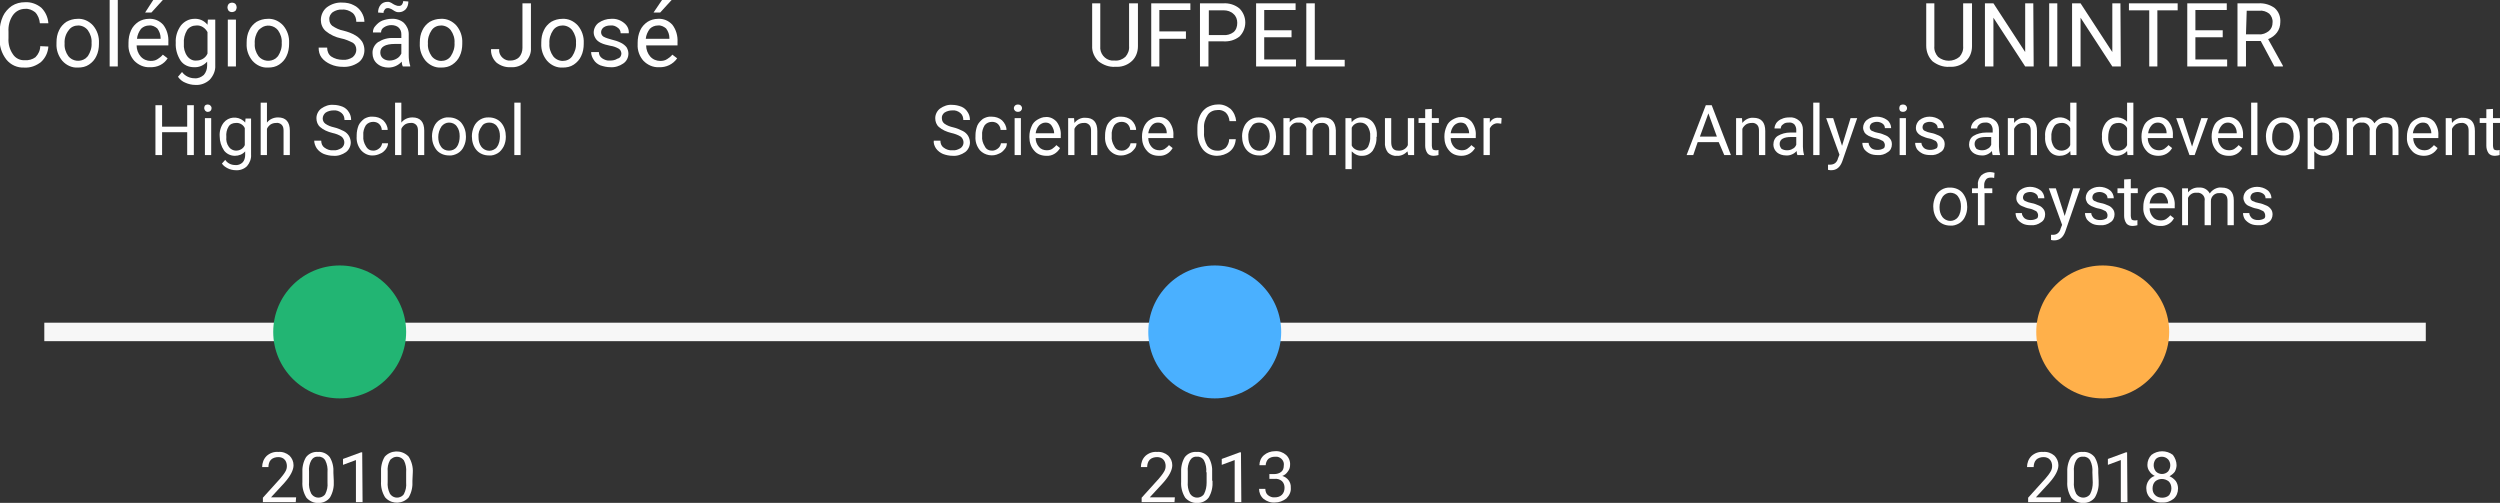 <?xml version="1.0" encoding="utf-8"?>
<!-- Generator: Adobe Illustrator 22.1.0, SVG Export Plug-In . SVG Version: 6.00 Build 0)  -->
<svg version="1.1" id="Layer_1" xmlns="http://www.w3.org/2000/svg" xmlns:xlink="http://www.w3.org/1999/xlink" x="0px" y="0px"
	 viewBox="0 0 677.1 136.2" style="enable-background:new 0 0 677.1 136.2;" xml:space="preserve">
<rect x="0" y="0" width="677.1" height="136.2" fill="#333333" stroke="none"/>
<style type="text/css">
	.st0{fill:#F7F7F7;}
	.st1{fill:#22B573;}
	.st2{fill:#4AB0FF;}
	.st3{fill:#FFB04A;}
	.st4{fill:#FFFFFF;}
	.st5{fill:#FFFDFD;}
</style>
<title>education</title>
<rect x="12" y="87.4" class="st0" width="645" height="5"/>
<circle class="st1" cx="92" cy="89.9" r="16"/>
<path class="st1" d="M92,107.9c-9.9,0-18-8.1-18-18s8.1-18,18-18s18,8.1,18,18l0,0C110,99.8,101.9,107.9,92,107.9z M92,75.9
	c-7.7,0-14,6.3-14,14s6.3,14,14,14c7.7,0,14-6.3,14-14S99.7,75.9,92,75.9z"/>
<circle class="st2" cx="329" cy="89.9" r="16"/>
<path class="st2" d="M329,107.9c-9.9,0-18-8.1-18-18s8.1-18,18-18c9.9,0,18,8.1,18,18l0,0C347,99.8,338.9,107.9,329,107.9z
	 M329,75.9c-7.7,0-14,6.3-14,14s6.3,14,14,14s14-6.3,14-14S336.7,75.9,329,75.9z"/>
<circle class="st3" cx="569.5" cy="89.9" r="16"/>
<path class="st3" d="M569.5,107.9c-9.9,0-18-8.1-18-18s8.1-18,18-18s18,8.1,18,18l0,0C587.5,99.8,579.4,107.9,569.5,107.9z
	 M569.5,75.9c-7.7,0-14,6.3-14,14s6.3,14,14,14s14-6.3,14-14S577.2,75.9,569.5,75.9z"/>
<path class="st4" d="M13.1,12.6c-0.1,1.6-0.8,3.1-2,4.2c-1.3,1-2.8,1.6-4.5,1.5c-1.9,0.1-3.7-0.7-4.9-2.2c-1.3-1.7-1.9-3.7-1.8-5.8
	V8.6c0-1.4,0.3-2.9,0.9-4.2c0.5-1.1,1.4-2.1,2.4-2.8c1.1-0.7,2.3-1,3.6-1c1.6-0.1,3.2,0.5,4.4,1.5c1.1,1.1,1.8,2.6,1.9,4.2h-2.3
	c-0.1-1.1-0.5-2.2-1.3-3c-0.8-0.6-1.7-1-2.7-0.9C5.5,2.4,4.3,3,3.5,4.1C2.6,5.4,2.2,7,2.3,8.6v1.7c-0.1,1.6,0.3,3.1,1.2,4.4
	c0.7,1.1,2,1.7,3.2,1.6c1,0.1,2.1-0.2,2.9-0.8c0.8-0.8,1.3-1.9,1.3-3L13.1,12.6z"/>
<path class="st4" d="M15.3,11.5c0-1.2,0.2-2.3,0.7-3.3c0.4-0.9,1.1-1.7,2-2.3c0.9-0.5,1.9-0.8,3-0.8c1.6-0.1,3.1,0.6,4.2,1.8
	c1.1,1.3,1.7,3,1.6,4.8v0.2c0,1.1-0.2,2.3-0.7,3.3c-0.4,0.9-1.1,1.7-2,2.3c-0.9,0.6-1.9,0.8-3,0.8c-1.6,0.1-3.1-0.6-4.2-1.8
	c-1.1-1.3-1.7-3-1.6-4.7L15.3,11.5z M17.5,11.8c-0.1,1.2,0.3,2.4,1,3.4c1.1,1.4,3.2,1.7,4.7,0.6c0.2-0.2,0.4-0.4,0.6-0.6
	c0.7-1.1,1.1-2.3,1-3.6c0.1-1.2-0.3-2.4-1-3.4c-0.6-0.8-1.6-1.3-2.6-1.3c-1,0-2,0.4-2.6,1.3C17.8,9.2,17.4,10.5,17.5,11.8L17.5,11.8
	z"/>
<path class="st4" d="M31.9,18h-2.2V0h2.2V18z"/>
<path class="st4" d="M40.6,18.2c-1.6,0.1-3.1-0.6-4.2-1.7c-1.1-1.2-1.7-2.9-1.6-4.5v-0.4c0-1.2,0.2-2.3,0.7-3.4
	c0.4-0.9,1.1-1.7,2-2.3c0.8-0.5,1.8-0.8,2.8-0.8c1.5-0.1,2.9,0.5,3.9,1.6c1,1.3,1.5,3,1.4,4.7v0.9H37c0,1.1,0.4,2.2,1.1,3
	c0.7,0.8,1.7,1.2,2.7,1.2c0.7,0,1.3-0.1,1.9-0.5c0.5-0.3,1-0.7,1.4-1.2l1.3,1C44.4,17.4,42.6,18.3,40.6,18.2z M40.4,6.9
	c-0.8,0-1.6,0.3-2.2,0.9c-0.6,0.8-1,1.7-1.1,2.7h6.4v-0.2c0-0.9-0.3-1.8-0.9-2.6C42,7.2,41.2,6.8,40.4,6.9L40.4,6.9z M41.5,0h2.6
	l-3.1,3.4h-1.7L41.5,0z"/>
<path class="st4" d="M47.6,11.6c-0.1-1.7,0.4-3.3,1.4-4.7c0.9-1.1,2.2-1.8,3.6-1.8C54,5,55.3,5.6,56.2,6.7l0.1-1.4h2v12.4
	c0.1,1.4-0.5,2.8-1.5,3.9c-1.1,1-2.5,1.5-3.9,1.4c-0.9,0-1.8-0.2-2.7-0.6c-0.8-0.3-1.5-0.9-2-1.6l1.1-1.3c0.8,1.1,2.1,1.7,3.4,1.7
	c0.9,0.1,1.8-0.3,2.5-0.9c0.6-0.7,0.9-1.6,0.9-2.5v-1.1c-0.9,1-2.2,1.6-3.6,1.5c-1.4,0-2.8-0.6-3.6-1.8C48,15,47.5,13.3,47.6,11.6z
	 M49.8,11.8c-0.1,1.2,0.2,2.4,0.9,3.4c0.6,0.8,1.5,1.3,2.5,1.2c1.3,0,2.5-0.7,3-1.9V8.7c-0.6-1.1-1.7-1.9-3-1.8
	c-1,0-1.9,0.4-2.5,1.2C50,9.3,49.7,10.5,49.8,11.8L49.8,11.8z"/>
<path class="st4" d="M61.6,2c0-0.3,0.1-0.6,0.3-0.9c0.5-0.5,1.4-0.5,1.9,0C64,1.4,64.1,1.7,64.1,2c0,0.3-0.1,0.6-0.3,0.9
	c-0.6,0.5-1.4,0.5-1.9,0C61.7,2.6,61.6,2.3,61.6,2z M63.9,18h-2.2V5.3h2.2V18z"/>
<path class="st4" d="M66.8,11.5c0-1.2,0.2-2.3,0.7-3.3c0.4-0.9,1.1-1.7,2-2.3c0.9-0.5,1.9-0.8,3-0.8c1.6-0.1,3.1,0.6,4.2,1.8
	c1.1,1.3,1.7,3,1.6,4.8v0.2c0,1.1-0.2,2.3-0.7,3.3c-0.4,0.9-1.1,1.7-2,2.3c-0.9,0.6-1.9,0.8-3,0.8c-1.6,0.1-3.1-0.6-4.2-1.8
	c-1.1-1.3-1.7-3-1.6-4.7L66.8,11.5z M69,11.8c-0.1,1.2,0.3,2.4,1,3.4c1.1,1.4,3.2,1.7,4.7,0.6c0.2-0.2,0.4-0.4,0.6-0.6
	c0.7-1.1,1.1-2.3,1-3.6c0.1-1.2-0.3-2.4-1-3.4c-1.1-1.4-3.2-1.7-4.6-0.6C70.4,7.8,70.2,8,70,8.2C69.3,9.2,68.9,10.5,69,11.8z"/>
<path class="st4" d="M92.4,10.4c-1.5-0.3-3-1-4.2-2c-0.9-0.8-1.3-1.9-1.3-3c0-1.3,0.6-2.6,1.6-3.4c1.2-0.9,2.7-1.4,4.2-1.3
	c1.1,0,2.2,0.2,3.1,0.7c0.9,0.4,1.6,1.1,2.1,1.9c0.5,0.8,0.8,1.7,0.8,2.6h-2.2c0-0.9-0.3-1.8-1-2.4c-0.8-0.6-1.8-1-2.8-0.9
	c-0.9-0.1-1.8,0.2-2.6,0.7c-0.6,0.5-1,1.2-0.9,2C89.2,6,89.5,6.6,90,7c0.9,0.6,1.9,1.1,3,1.3c1.2,0.3,2.3,0.7,3.3,1.3
	c0.7,0.4,1.3,1,1.8,1.7c0.4,0.7,0.6,1.5,0.6,2.3c0,1.3-0.6,2.6-1.6,3.3c-1.3,0.9-2.8,1.3-4.3,1.2c-1.1,0-2.2-0.2-3.3-0.7
	c-0.9-0.4-1.8-1-2.4-1.8c-0.6-0.8-0.8-1.7-0.8-2.7h2.3c0,1,0.4,1.9,1.1,2.4c0.9,0.6,2,0.9,3.1,0.9c1,0.1,1.9-0.2,2.7-0.7
	c0.6-0.5,1-1.2,1-2c0-0.8-0.3-1.5-0.9-1.9C94.6,11.1,93.5,10.6,92.4,10.4z"/>
<path class="st4" d="M109.1,18c-0.2-0.4-0.3-0.9-0.3-1.3c-0.9,1-2.2,1.6-3.6,1.6c-1.1,0-2.2-0.3-3.1-1.1c-0.8-0.7-1.2-1.7-1.2-2.7
	c-0.1-1.2,0.5-2.4,1.5-3.1c1.3-0.8,2.7-1.2,4.2-1.1h2.1v-1c0-0.7-0.2-1.3-0.7-1.8c-0.5-0.5-1.3-0.7-2-0.7c-0.7,0-1.4,0.2-2,0.6
	c-0.5,0.3-0.8,0.8-0.8,1.4h-2.2c0-0.7,0.2-1.3,0.7-1.8c0.5-0.6,1.1-1.1,1.8-1.4c0.8-0.3,1.7-0.5,2.5-0.5c1.2-0.1,2.5,0.3,3.4,1.1
	c0.8,0.8,1.3,1.9,1.3,3V15c0,0.9,0.1,1.9,0.4,2.8V18H109.1z M110.6,0.4c0,0.8-0.2,1.5-0.7,2.1c-0.5,0.5-1.1,0.8-1.8,0.8
	c-0.3,0-0.6,0-0.8-0.1c-0.3-0.1-0.6-0.3-0.9-0.5c-0.3-0.2-0.5-0.3-0.8-0.4c-0.2-0.1-0.4-0.1-0.6-0.1c-0.3,0-0.6,0.1-0.8,0.4
	c-0.2,0.3-0.4,0.6-0.3,0.9l-1.5-0.1c0-0.8,0.2-1.5,0.7-2.1c0.4-0.5,1.1-0.8,1.8-0.8c0.3,0,0.5,0,0.7,0.1c0.3,0.1,0.6,0.3,0.9,0.5
	c0.3,0.2,0.6,0.3,0.9,0.4c0.2,0.1,0.4,0.1,0.7,0.1c0.3,0,0.6-0.1,0.8-0.4c0.2-0.3,0.3-0.6,0.3-0.9L110.6,0.4z M105.5,16.4
	c0.7,0,1.4-0.2,1.9-0.5c0.6-0.3,1-0.8,1.3-1.4v-2.6H107c-2.7,0-4,0.8-4,2.3c0,0.6,0.2,1.2,0.7,1.6C104.2,16.2,104.8,16.4,105.5,16.4
	L105.5,16.4z"/>
<path class="st4" d="M113.7,11.5c0-1.2,0.2-2.3,0.7-3.3c0.4-0.9,1.1-1.7,2-2.3c0.9-0.5,1.9-0.8,3-0.8c1.6-0.1,3.1,0.6,4.2,1.8
	c1.1,1.3,1.7,3,1.6,4.8v0.2c0,1.1-0.2,2.3-0.7,3.3c-0.4,0.9-1.1,1.7-2,2.3c-0.9,0.6-1.9,0.8-3,0.8c-1.6,0.1-3.1-0.6-4.2-1.8
	c-1.1-1.3-1.7-3-1.6-4.7L113.7,11.5z M115.9,11.8c-0.1,1.2,0.3,2.4,1,3.4c0.6,0.8,1.6,1.3,2.6,1.3c1,0,2-0.4,2.6-1.3
	c0.7-1.1,1.1-2.3,1-3.6c0.1-1.2-0.3-2.4-1-3.4c-0.6-0.8-1.6-1.3-2.6-1.3c-1,0-2,0.4-2.6,1.3C116.2,9.2,115.8,10.5,115.9,11.8
	L115.9,11.8z"/>
<path class="st4" d="M141.5,0.9h2.3V13c0.1,1.4-0.5,2.8-1.5,3.8c-1.1,1-2.5,1.5-3.9,1.4c-1.5,0.1-2.9-0.4-4-1.3
	c-1-1-1.5-2.3-1.4-3.6h2.2c-0.2,1.5,1,2.9,2.5,3.1c0.2,0,0.4,0,0.6,0c0.8,0,1.7-0.3,2.3-0.9c0.6-0.7,0.9-1.6,0.9-2.5L141.5,0.9z"/>
<path class="st4" d="M146.6,11.5c0-1.2,0.2-2.3,0.7-3.3c0.4-0.9,1.1-1.7,2-2.3c0.9-0.5,1.9-0.8,3-0.8c1.6-0.1,3.1,0.6,4.2,1.8
	c1.1,1.3,1.7,3,1.6,4.8v0.2c0,1.1-0.2,2.3-0.7,3.3c-0.4,0.9-1.1,1.7-2,2.3c-0.9,0.6-1.9,0.8-3,0.8c-1.6,0.1-3.1-0.6-4.2-1.8
	c-1.1-1.3-1.7-3-1.6-4.7L146.6,11.5z M148.8,11.8c-0.1,1.2,0.3,2.4,1,3.4c0.6,0.8,1.6,1.3,2.6,1.3c1,0,2-0.4,2.6-1.3
	c0.7-1.1,1.1-2.3,1-3.6c0.1-1.2-0.3-2.4-1-3.4c-0.6-0.8-1.6-1.3-2.6-1.3c-1,0-2,0.4-2.6,1.3C149.1,9.2,148.7,10.5,148.8,11.8z"/>
<path class="st4" d="M168.3,14.6c0-0.5-0.2-1.1-0.7-1.4c-0.7-0.4-1.5-0.7-2.3-0.8c-0.9-0.2-1.8-0.4-2.6-0.8
	c-0.6-0.3-1.1-0.7-1.4-1.2c-0.3-0.5-0.5-1-0.5-1.6c0-1,0.5-2,1.3-2.6c1-0.7,2.2-1.1,3.4-1.1c1.3-0.1,2.5,0.3,3.5,1.1
	c0.9,0.7,1.4,1.7,1.3,2.8h-2.2c0-0.6-0.3-1.2-0.8-1.5c-0.5-0.4-1.2-0.7-1.9-0.6c-0.7,0-1.3,0.1-1.9,0.5c-0.4,0.3-0.7,0.8-0.7,1.3
	c0,0.5,0.2,0.9,0.6,1.2c0.7,0.4,1.5,0.6,2.2,0.8c0.9,0.2,1.8,0.5,2.6,0.9c0.6,0.3,1.1,0.7,1.5,1.2c0.3,0.5,0.5,1.1,0.5,1.7
	c0,1.1-0.5,2.1-1.4,2.7c-1,0.7-2.3,1.1-3.5,1c-0.9,0-1.8-0.2-2.7-0.5c-0.7-0.3-1.4-0.8-1.8-1.5c-0.4-0.6-0.7-1.3-0.7-2.1h2.1
	c0,0.7,0.3,1.3,0.9,1.7c0.6,0.4,1.4,0.7,2.1,0.6c0.7,0,1.4-0.1,2-0.5C168,15.7,168.2,15.2,168.3,14.6z"/>
<path class="st4" d="M178.5,18.2c-1.6,0.1-3.1-0.6-4.2-1.7c-1.1-1.2-1.7-2.9-1.6-4.5v-0.4c0-1.2,0.2-2.3,0.7-3.4
	c0.4-0.9,1.1-1.7,2-2.3c0.8-0.5,1.8-0.8,2.8-0.8c1.5-0.1,2.9,0.5,3.9,1.6c1,1.3,1.5,3,1.4,4.7v0.9h-8.5c0,1.1,0.4,2.2,1.1,3
	c0.7,0.8,1.7,1.2,2.7,1.2c0.7,0,1.3-0.1,1.9-0.5c0.5-0.3,1-0.7,1.4-1.2l1.3,1C182.3,17.4,180.4,18.3,178.5,18.2z M178.2,6.9
	c-0.8,0-1.6,0.3-2.2,0.9c-0.6,0.8-1,1.7-1.1,2.7h6.4v-0.2c0-0.9-0.3-1.8-0.9-2.6C179.8,7.2,179,6.8,178.2,6.9L178.2,6.9z M179.3,0
	h2.6l-3.1,3.4H177L179.3,0z"/>
<path class="st4" d="M52.5,42h-1.8v-6.2h-6.8V42h-1.8V28.5h1.8v5.8h6.8v-5.8h1.8V42z"/>
<path class="st4" d="M55.3,29.3c0-0.3,0.1-0.5,0.2-0.7c0.4-0.4,1.1-0.4,1.5,0c0.2,0.2,0.3,0.4,0.3,0.7c0,0.6-0.4,1-1,1
	S55.4,29.9,55.3,29.3L55.3,29.3z M57.2,42h-1.7V32h1.7L57.2,42z"/>
<path class="st4" d="M59.5,36.9c-0.1-1.3,0.3-2.7,1.1-3.7c1.3-1.6,3.7-1.8,5.3-0.5c0.2,0.1,0.3,0.3,0.5,0.5l0.1-1.1H68v9.8
	c0.1,1.1-0.4,2.3-1.1,3.1c-0.8,0.8-2,1.2-3.1,1.1c-0.7,0-1.5-0.2-2.1-0.5c-0.6-0.3-1.2-0.7-1.6-1.3l0.9-1c0.6,0.9,1.6,1.4,2.7,1.4
	c0.7,0.1,1.5-0.2,2-0.7c0.5-0.5,0.7-1.3,0.7-2V41c-0.7,0.8-1.7,1.2-2.8,1.2c-1.1,0-2.2-0.5-2.9-1.4C59.9,39.6,59.5,38.3,59.5,36.9z
	 M61.3,37.1C61.2,38,61.4,39,62,39.8c0.4,0.6,1.2,1,1.9,1c1,0,2-0.5,2.4-1.5v-4.6c-0.4-0.9-1.4-1.5-2.4-1.4c-0.8,0-1.6,0.3-2,1
	C61.4,35.1,61.2,36.1,61.3,37.1z"/>
<path class="st4" d="M72.3,33.2c0.7-0.9,1.8-1.4,3-1.4c2.1,0,3.2,1.2,3.2,3.6V42h-1.7v-6.6c0-0.6-0.1-1.2-0.5-1.6
	c-0.4-0.4-1-0.6-1.5-0.5c-0.5,0-1,0.1-1.5,0.4c-0.4,0.3-0.8,0.7-1,1.2V42h-1.7V27.8h1.7L72.3,33.2z"/>
<path class="st4" d="M90,36c-1.2-0.3-2.4-0.8-3.3-1.6c-0.7-0.6-1-1.5-1-2.4c0-1,0.5-2,1.3-2.6c1-0.7,2.1-1.1,3.3-1
	c0.9,0,1.7,0.2,2.5,0.5c0.7,0.3,1.3,0.8,1.7,1.5c0.4,0.6,0.6,1.3,0.6,2.1h-1.8c0-0.7-0.2-1.4-0.8-1.9c-0.6-0.5-1.4-0.8-2.2-0.7
	c-0.7,0-1.5,0.2-2.1,0.6c-0.5,0.4-0.8,1-0.8,1.6c0,0.6,0.3,1.1,0.7,1.4c0.7,0.5,1.5,0.8,2.4,1c0.9,0.2,1.8,0.6,2.6,1
	c0.6,0.3,1.1,0.8,1.4,1.3c0.3,0.5,0.5,1.2,0.5,1.8c0,1-0.5,2-1.3,2.6c-1,0.7-2.2,1.1-3.4,1c-0.9,0-1.8-0.2-2.6-0.5
	c-0.7-0.3-1.4-0.8-1.9-1.5c-0.4-0.6-0.7-1.4-0.7-2.1H87c0,0.8,0.3,1.5,0.9,1.9c0.7,0.5,1.5,0.8,2.4,0.7c0.8,0.1,1.5-0.2,2.2-0.6
	c0.9-0.7,1-1.9,0.3-2.8c-0.1-0.1-0.2-0.2-0.3-0.3C91.8,36.5,90.9,36.2,90,36z"/>
<path class="st4" d="M101.1,40.8c0.6,0,1.1-0.2,1.6-0.6c0.4-0.3,0.7-0.8,0.8-1.4h1.6c0,0.6-0.3,1.2-0.6,1.6c-0.4,0.5-0.9,1-1.5,1.2
	c-0.6,0.3-1.3,0.5-1.9,0.5c-1.2,0.1-2.4-0.4-3.3-1.4c-0.9-1.1-1.3-2.4-1.2-3.8v-0.3c0-0.9,0.2-1.8,0.5-2.6c0.3-0.7,0.9-1.3,1.5-1.8
	c0.7-0.4,1.5-0.7,2.4-0.6c1,0,2,0.3,2.8,1c0.7,0.7,1.2,1.6,1.2,2.6h-1.6c0-0.6-0.3-1.2-0.7-1.6c-0.4-0.4-1-0.6-1.6-0.6
	c-0.8,0-1.5,0.3-2,0.9c-0.5,0.8-0.8,1.8-0.7,2.7v0.3c-0.1,0.9,0.2,1.9,0.7,2.7C99.6,40.5,100.3,40.8,101.1,40.8z"/>
<path class="st4" d="M108.7,33.2c0.7-0.9,1.8-1.4,3-1.4c2.1,0,3.2,1.2,3.2,3.6V42h-1.7v-6.6c0-0.6-0.1-1.2-0.5-1.6
	c-0.4-0.4-1-0.6-1.5-0.5c-0.5,0-1,0.1-1.5,0.4c-0.4,0.3-0.8,0.7-1,1.2V42H107V27.8h1.7L108.7,33.2z"/>
<path class="st4" d="M117,36.9c0-0.9,0.2-1.8,0.6-2.7c0.3-0.7,0.9-1.4,1.6-1.8c0.7-0.4,1.5-0.7,2.4-0.6c1.3,0,2.5,0.5,3.3,1.4
	c0.9,1.1,1.3,2.4,1.3,3.8v0.1c0,0.9-0.2,1.8-0.6,2.6c-0.3,0.7-0.9,1.4-1.6,1.8c-0.7,0.4-1.6,0.7-2.4,0.6c-1.3,0-2.5-0.5-3.3-1.4
	c-0.9-1.1-1.3-2.4-1.3-3.8L117,36.9z M118.7,37.1c0,1,0.2,1.9,0.8,2.7c0.5,0.7,1.3,1,2.1,1c0.8,0,1.6-0.3,2.1-1
	c0.6-0.8,0.8-1.9,0.8-2.9c0-1-0.2-1.9-0.8-2.7c-0.5-0.7-1.3-1-2.1-1c-0.8,0-1.5,0.4-2,1C119,35.1,118.7,36.1,118.7,37.1z"/>
<path class="st4" d="M127.8,36.9c0-0.9,0.2-1.8,0.6-2.7c0.7-1.5,2.3-2.5,4-2.4c1.3,0,2.5,0.5,3.3,1.4c0.9,1,1.3,2.4,1.3,3.8v0.1
	c0,0.9-0.2,1.8-0.6,2.6c-0.4,0.7-0.9,1.4-1.6,1.8c-0.7,0.4-1.5,0.7-2.4,0.6c-1.3,0-2.5-0.5-3.3-1.4c-0.9-1-1.3-2.4-1.3-3.8
	L127.8,36.9z M129.6,37.1c0,1,0.2,1.9,0.8,2.7c0.9,1.1,2.5,1.4,3.7,0.5c0.2-0.1,0.4-0.3,0.5-0.5c0.6-0.8,0.8-1.9,0.8-2.9
	c0-1-0.2-1.9-0.8-2.7c-0.5-0.7-1.3-1-2.1-1c-0.8,0-1.6,0.3-2,1C129.8,35.1,129.5,36.1,129.6,37.1z"/>
<path class="st4" d="M141,42h-1.7V27.8h1.7V42z"/>
<path class="st4" d="M308.2,0.9v11.6c0,1.5-0.5,2.9-1.5,3.9c-1.1,1.1-2.6,1.7-4.1,1.7H302c-1.6,0.1-3.2-0.5-4.5-1.5
	c-1.1-1.1-1.8-2.6-1.7-4.2V0.9h2.2v11.6c-0.2,1.9,1.2,3.7,3.1,3.9c0.3,0,0.5,0,0.8,0c1.1,0.1,2.1-0.3,2.9-1c0.7-0.8,1.1-1.8,1-2.9
	V0.9H308.2z"/>
<path class="st4" d="M321.2,10.5H314V18h-2.2V0.9h10.6v1.8H314v5.8h7.2V10.5z"/>
<path class="st4" d="M327.3,11.3V18H325V0.9h6.3c1.6-0.1,3.2,0.4,4.4,1.4c2.1,2.1,2.1,5.5,0,7.6c0,0,0,0,0,0c-1.3,1-2.8,1.4-4.4,1.3
	H327.3z M327.3,9.5h4c1,0.1,2-0.2,2.8-0.8c0.7-0.6,1-1.5,1-2.5c0-0.9-0.3-1.8-1-2.4c-0.7-0.7-1.7-1-2.6-1h-4.1V9.5z"/>
<path class="st4" d="M349.8,10.1h-7.4v6h8.6V18h-10.8V0.9h10.7v1.8h-8.5v5.5h7.4L349.8,10.1z"/>
<path class="st4" d="M356.1,16.2h8.1V18h-10.4V0.9h2.3V16.2z"/>
<path class="st4" d="M257.6,36c-1.2-0.3-2.4-0.8-3.3-1.6c-0.7-0.6-1-1.5-1-2.4c0-1,0.5-2,1.3-2.6c1-0.7,2.1-1.1,3.3-1
	c0.9,0,1.7,0.2,2.5,0.5c0.7,0.3,1.3,0.8,1.7,1.5c0.4,0.6,0.6,1.3,0.6,2.1h-1.8c0-0.7-0.2-1.4-0.8-1.9c-0.6-0.5-1.4-0.8-2.2-0.7
	c-0.7,0-1.5,0.2-2.1,0.6c-0.5,0.4-0.8,1-0.7,1.6c0,0.6,0.3,1.1,0.7,1.4c0.7,0.5,1.5,0.8,2.4,1c0.9,0.2,1.8,0.6,2.6,1
	c0.6,0.3,1.1,0.8,1.4,1.3c0.3,0.5,0.5,1.2,0.5,1.8c0,1-0.5,2-1.3,2.6c-1,0.7-2.2,1.1-3.4,1c-0.9,0-1.8-0.2-2.6-0.5
	c-0.7-0.3-1.4-0.8-1.9-1.5c-0.4-0.6-0.7-1.4-0.6-2.1h1.8c0,0.8,0.3,1.5,0.9,1.9c0.7,0.5,1.5,0.8,2.4,0.7c0.8,0.1,1.5-0.2,2.2-0.6
	c0.9-0.7,1-1.9,0.3-2.8c-0.1-0.1-0.2-0.2-0.3-0.3C259.4,36.5,258.5,36.2,257.6,36z"/>
<path class="st4" d="M268.7,40.8c0.6,0,1.1-0.2,1.6-0.6c0.4-0.3,0.7-0.8,0.8-1.4h1.6c0,0.6-0.2,1.2-0.6,1.6c-0.4,0.5-0.9,1-1.5,1.2
	c-1.7,0.9-3.9,0.5-5.2-0.9c-0.9-1.1-1.3-2.4-1.2-3.8v-0.3c0-0.9,0.2-1.8,0.5-2.6c0.3-0.7,0.9-1.3,1.5-1.8c0.7-0.4,1.5-0.7,2.4-0.6
	c1,0,2,0.3,2.8,1c0.7,0.7,1.2,1.6,1.2,2.6H271c0-0.6-0.3-1.2-0.7-1.6c-0.4-0.4-1-0.6-1.6-0.6c-0.8,0-1.5,0.3-2,0.9
	c-0.5,0.8-0.8,1.8-0.7,2.7v0.3c-0.1,0.9,0.2,1.9,0.7,2.7C267.1,40.5,267.9,40.8,268.7,40.8z"/>
<path class="st4" d="M274.6,29.3c0-0.3,0.1-0.5,0.3-0.7c0.2-0.2,0.5-0.3,0.8-0.3c0.3,0,0.6,0.1,0.8,0.3c0.2,0.2,0.3,0.4,0.3,0.7
	c0,0.3-0.1,0.5-0.3,0.7c-0.2,0.2-0.5,0.3-0.8,0.3c-0.3,0-0.6-0.1-0.8-0.3C274.7,29.8,274.6,29.6,274.6,29.3z M276.5,42h-1.7V32h1.7
	V42z"/>
<path class="st4" d="M283.4,42.2c-1.2,0-2.5-0.4-3.3-1.4c-0.9-1-1.3-2.3-1.3-3.6v-0.3c0-0.9,0.2-1.8,0.6-2.7
	c0.3-0.8,0.9-1.4,1.6-1.8c0.7-0.4,1.4-0.7,2.2-0.7c1.1-0.1,2.2,0.4,3,1.3c0.8,1.1,1.2,2.4,1.1,3.7v0.7h-6.8c0,0.9,0.3,1.7,0.9,2.4
	c0.5,0.6,1.3,0.9,2.1,0.9c0.5,0,1.1-0.1,1.5-0.4c0.4-0.3,0.8-0.6,1.1-1l1,0.8C286.3,41.5,284.9,42.3,283.4,42.2z M283.2,33.2
	c-0.7,0-1.3,0.3-1.8,0.8c-0.5,0.6-0.8,1.3-0.9,2.1h5v-0.1c0-0.7-0.3-1.4-0.7-2C284.4,33.4,283.8,33.2,283.2,33.2z"/>
<path class="st4" d="M290.9,32l0.1,1.3c0.7-0.9,1.8-1.5,3-1.4c2.1,0,3.2,1.2,3.2,3.6V42h-1.7v-6.6c0-0.6-0.1-1.2-0.5-1.6
	c-0.4-0.4-1-0.6-1.5-0.5c-0.5,0-1,0.1-1.5,0.4c-0.4,0.3-0.8,0.7-1,1.2V42h-1.7V32H290.9z"/>
<path class="st4" d="M303.8,40.8c0.6,0,1.2-0.2,1.6-0.6c0.4-0.3,0.7-0.8,0.8-1.4h1.6c0,0.6-0.2,1.2-0.6,1.6c-0.4,0.5-0.9,1-1.5,1.2
	c-0.6,0.3-1.3,0.5-1.9,0.5c-1.2,0.1-2.4-0.4-3.3-1.4c-0.9-1.1-1.3-2.4-1.2-3.8v-0.3c0-0.9,0.2-1.8,0.5-2.6c0.3-0.7,0.9-1.3,1.5-1.8
	c0.7-0.4,1.5-0.7,2.4-0.6c1,0,2,0.3,2.8,1c0.7,0.7,1.2,1.6,1.2,2.6h-1.6c0-0.6-0.3-1.2-0.7-1.6c-0.4-0.4-1-0.6-1.6-0.6
	c-0.8,0-1.5,0.3-2,0.9c-0.5,0.8-0.8,1.8-0.7,2.7v0.3c-0.1,0.9,0.2,1.9,0.7,2.7C302.2,40.5,303,40.8,303.8,40.8z"/>
<path class="st4" d="M313.9,42.2c-1.3,0-2.5-0.4-3.3-1.4c-0.9-1-1.3-2.3-1.3-3.6v-0.3c0-0.9,0.2-1.8,0.6-2.7
	c0.4-0.8,0.9-1.4,1.6-1.8c0.7-0.4,1.4-0.7,2.2-0.7c1.2-0.1,2.3,0.4,3,1.3c0.8,1.1,1.2,2.4,1.1,3.7v0.7H311c0,0.9,0.3,1.7,0.9,2.4
	c0.5,0.6,1.3,0.9,2.1,0.9c0.5,0,1.1-0.1,1.5-0.4c0.4-0.3,0.8-0.6,1.1-1l1,0.8C316.8,41.5,315.4,42.3,313.9,42.2z M313.6,33.2
	c-0.7,0-1.3,0.3-1.7,0.8c-0.5,0.6-0.8,1.3-0.9,2.1h5v-0.1c0-0.7-0.2-1.4-0.7-2C314.9,33.4,314.3,33.2,313.6,33.2z"/>
<path class="st4" d="M334.7,37.7c-0.1,1.3-0.6,2.5-1.6,3.3c-1,0.8-2.3,1.2-3.5,1.2c-1.5,0-2.9-0.6-3.8-1.7c-1-1.3-1.5-2.9-1.5-4.6
	v-1.3c0-1.1,0.2-2.3,0.7-3.3c0.4-0.9,1.1-1.7,1.9-2.2c0.9-0.5,1.9-0.8,2.9-0.8c1.3-0.1,2.5,0.4,3.5,1.2c0.9,0.9,1.4,2.1,1.5,3.3
	h-1.8c-0.1-0.9-0.4-1.7-1-2.3c-0.6-0.5-1.4-0.8-2.2-0.7c-1,0-2.1,0.4-2.7,1.3c-0.7,1.1-1.1,2.3-1,3.6v1.3c-0.1,1.2,0.3,2.5,0.9,3.5
	c0.6,0.8,1.5,1.3,2.6,1.3c0.8,0.1,1.6-0.2,2.3-0.7c0.6-0.6,1-1.5,1-2.4L334.7,37.7z"/>
<path class="st4" d="M336.4,36.9c0-0.9,0.2-1.8,0.6-2.7c0.7-1.5,2.3-2.5,4-2.4c1.3,0,2.5,0.5,3.3,1.4c0.9,1,1.3,2.4,1.3,3.8v0.1
	c0,0.9-0.2,1.8-0.6,2.6c-0.4,0.7-0.9,1.4-1.6,1.8c-0.7,0.4-1.5,0.7-2.4,0.6c-1.3,0-2.5-0.5-3.3-1.4c-0.9-1-1.3-2.4-1.3-3.8
	L336.4,36.9z M338.1,37.1c0,1,0.2,1.9,0.8,2.7c0.9,1.1,2.5,1.4,3.7,0.5c0.2-0.1,0.4-0.3,0.5-0.5c0.6-0.8,0.8-1.9,0.8-2.9
	c0-1-0.2-1.9-0.8-2.7c-0.5-0.7-1.3-1-2.1-1c-0.8,0-1.6,0.3-2,1C338.3,35.1,338,36.1,338.1,37.1z"/>
<path class="st4" d="M349.3,32v1.1c0.7-0.9,1.9-1.4,3-1.3c1.2-0.1,2.3,0.5,2.9,1.6c0.7-1.1,1.9-1.7,3.2-1.6c2.2,0,3.3,1.2,3.4,3.5
	V42H360v-6.6c0-0.6-0.1-1.2-0.5-1.6c-0.4-0.4-1-0.6-1.7-0.5c-0.6,0-1.2,0.2-1.6,0.6c-0.4,0.4-0.7,1-0.7,1.5V42h-1.7v-6.6
	c0.2-1-0.5-2-1.6-2.2c-0.2,0-0.4,0-0.6,0c-1-0.1-1.9,0.5-2.3,1.4V42h-1.7V32H349.3z"/>
<path class="st4" d="M372.8,37.1c0.1,1.3-0.3,2.6-1,3.7c-0.7,0.9-1.7,1.4-2.8,1.4c-1.1,0.1-2.1-0.4-2.9-1.2v4.8h-1.7V32h1.6l0.1,1.1
	c0.7-0.9,1.8-1.4,2.9-1.3c1.1,0,2.2,0.5,2.9,1.4c0.8,1.1,1.1,2.4,1,3.8L372.8,37.1z M371.1,36.9c0.1-0.9-0.2-1.9-0.7-2.7
	c-0.5-0.7-1.2-1-2-1c-1,0-1.9,0.5-2.3,1.4v4.8c0.4,0.9,1.4,1.4,2.4,1.4c0.8,0,1.5-0.3,2-1C370.9,38.9,371.2,37.9,371.1,36.9z"/>
<path class="st4" d="M381.2,41c-0.8,0.8-1.8,1.3-2.9,1.2c-0.9,0.1-1.8-0.3-2.4-0.9c-0.6-0.8-0.9-1.8-0.8-2.8V32h1.7v6.5
	c0,1.5,0.6,2.3,1.9,2.3c1.1,0.1,2.2-0.5,2.6-1.5V32h1.7v10h-1.6L381.2,41z"/>
<path class="st4" d="M387.8,29.5V32h1.9v1.3h-1.9v6.2c0,0.3,0.1,0.6,0.2,0.9c0.2,0.2,0.5,0.3,0.8,0.3c0.3,0,0.6,0,0.8-0.1V42
	c-0.4,0.1-0.9,0.2-1.3,0.2c-0.7,0-1.3-0.2-1.7-0.7c-0.4-0.6-0.6-1.3-0.6-2v-6.2h-1.8V32h1.8v-2.4L387.8,29.5z"/>
<path class="st4" d="M395.8,42.2c-1.2,0-2.5-0.4-3.3-1.4c-0.9-1-1.3-2.3-1.3-3.6v-0.3c0-0.9,0.2-1.8,0.6-2.7
	c0.3-0.8,0.9-1.4,1.6-1.8c0.7-0.4,1.4-0.7,2.2-0.7c1.1-0.1,2.2,0.4,3,1.3c0.8,1.1,1.2,2.4,1.1,3.7v0.7h-6.8c0,0.9,0.3,1.7,0.9,2.4
	c0.5,0.6,1.3,0.9,2.1,0.9c0.5,0,1.1-0.1,1.5-0.4c0.4-0.3,0.8-0.6,1.1-1l1,0.8C398.7,41.5,397.3,42.2,395.8,42.2z M395.6,33.2
	c-0.7,0-1.3,0.3-1.8,0.8c-0.5,0.6-0.8,1.3-0.9,2.1h5v-0.1c0-0.7-0.3-1.4-0.7-2C396.9,33.4,396.2,33.2,395.6,33.2L395.6,33.2z"/>
<path class="st4" d="M406.6,33.5c-0.3,0-0.6-0.1-0.8-0.1c-1-0.1-1.9,0.5-2.3,1.4V42h-1.7V32h1.7v1.2c0.5-0.9,1.4-1.4,2.4-1.3
	c0.3,0,0.5,0,0.8,0.1L406.6,33.5z"/>
<path class="st4" d="M534.1,0.9v11.6c0,1.5-0.5,2.9-1.5,3.9c-1.1,1.1-2.6,1.7-4.1,1.7h-0.6c-1.6,0.1-3.2-0.5-4.5-1.5
	c-1.1-1.1-1.7-2.6-1.7-4.2V0.9h2.2v11.6c-0.1,1.1,0.3,2.1,1,2.9c1.7,1.4,4.1,1.4,5.8,0c0.7-0.8,1.1-1.8,1-2.9V0.9H534.1z"/>
<path class="st4" d="M550.8,18h-2.3l-8.6-13.2V18h-2.3V0.9h2.3l8.6,13.2V0.9h2.2L550.8,18z"/>
<path class="st4" d="M557.2,18h-2.2V0.9h2.2V18z"/>
<path class="st4" d="M574.4,18h-2.3l-8.6-13.2V18h-2.3V0.9h2.3l8.6,13.2V0.9h2.2L574.4,18z"/>
<path class="st4" d="M589.8,2.8h-5.5V18h-2.2V2.8h-5.5V0.9h13.2L589.8,2.8z"/>
<path class="st4" d="M602,10.1h-7.4v6h8.6V18h-10.8V0.9h10.7v1.8h-8.5v5.5h7.4V10.1z"/>
<path class="st4" d="M612.3,11.1h-4V18H606V0.9h5.7c1.6-0.1,3.2,0.4,4.4,1.3c1.1,1,1.6,2.4,1.5,3.8c0,1-0.3,2-0.9,2.8
	c-0.6,0.8-1.4,1.4-2.4,1.8l4,7.2V18H616L612.3,11.1z M608.3,9.3h3.5c1,0.1,1.9-0.3,2.7-0.9c0.7-0.6,1-1.4,1-2.3
	c0.1-0.9-0.3-1.8-0.9-2.4c-0.8-0.6-1.7-0.9-2.7-0.8h-3.4L608.3,9.3z"/>
<path class="st4" d="M465.5,38.5h-5.7l-1.2,3.5h-1.8l5.2-13.5h1.6l5.2,13.5h-1.8L465.5,38.5z M460.4,37h4.6l-2.3-6.3L460.4,37z"/>
<path class="st4" d="M471.8,32l0.1,1.3c0.7-0.9,1.8-1.5,3-1.4c2.1,0,3.2,1.2,3.2,3.6V42h-1.7v-6.6c0-0.6-0.1-1.2-0.5-1.6
	c-0.4-0.4-1-0.6-1.5-0.5c-0.5,0-1,0.1-1.5,0.4c-0.4,0.3-0.8,0.7-1,1.2V42h-1.7V32H471.8z"/>
<path class="st4" d="M486.8,42c-0.1-0.3-0.2-0.7-0.2-1.1c-0.7,0.8-1.8,1.3-2.9,1.2c-0.9,0-1.8-0.3-2.4-0.8c-0.6-0.5-1-1.3-1-2.1
	c0-1,0.4-1.9,1.2-2.4c1-0.6,2.2-0.9,3.3-0.9h1.7v-0.8c0-0.5-0.2-1-0.5-1.4c-0.4-0.4-1-0.6-1.6-0.5c-0.6,0-1.1,0.1-1.5,0.5
	c-0.4,0.2-0.6,0.7-0.6,1.1h-1.7c0-0.5,0.2-1,0.5-1.5c0.4-0.5,0.9-0.9,1.5-1.1c0.6-0.3,1.3-0.4,2-0.4c1-0.1,1.9,0.2,2.7,0.9
	c0.7,0.6,1,1.5,1,2.4v4.6c0,0.7,0.1,1.5,0.3,2.2V42H486.8z M484,40.7c0.5,0,1.1-0.1,1.5-0.4c0.5-0.2,0.8-0.6,1-1.1v-2.1h-1.3
	c-2.1,0-3.2,0.6-3.2,1.9c0,0.5,0.2,0.9,0.5,1.3C483,40.6,483.5,40.7,484,40.7z"/>
<path class="st4" d="M492.8,42h-1.7V27.8h1.7V42z"/>
<path class="st4" d="M498.9,39.5l2.3-7.5h1.8l-4,11.6c-0.6,1.7-1.6,2.5-3,2.5h-0.3l-0.6-0.1v-1.4h0.5c0.5,0,1-0.1,1.4-0.4
	c0.4-0.3,0.7-0.8,0.8-1.3l0.4-1l-3.6-9.9h1.9L498.9,39.5z"/>
<path class="st4" d="M510.5,39.3c0-0.4-0.2-0.8-0.5-1.1c-0.6-0.3-1.2-0.6-1.8-0.7c-0.7-0.1-1.4-0.4-2.1-0.7
	c-0.4-0.2-0.8-0.5-1.1-0.9c-0.2-0.4-0.4-0.8-0.4-1.3c0-0.8,0.4-1.6,1-2.1c0.8-0.6,1.7-0.9,2.7-0.9c1,0,2,0.3,2.8,0.9
	c0.7,0.5,1.1,1.4,1.1,2.2h-1.7c0-0.5-0.2-0.9-0.6-1.2c-0.4-0.3-1-0.5-1.5-0.5c-0.5,0-1,0.1-1.5,0.4c-0.3,0.3-0.5,0.6-0.5,1.1
	c0,0.4,0.2,0.7,0.5,0.9c0.6,0.3,1.2,0.5,1.8,0.6c0.7,0.1,1.4,0.4,2.1,0.7c0.5,0.2,0.9,0.6,1.2,1c0.3,0.4,0.4,0.9,0.4,1.4
	c0,0.9-0.4,1.7-1.1,2.1c-0.8,0.6-1.8,0.9-2.8,0.8c-0.7,0-1.5-0.1-2.1-0.4c-0.6-0.3-1.1-0.7-1.5-1.2c-0.3-0.5-0.5-1.1-0.5-1.7h1.7
	c0,0.5,0.3,1,0.7,1.4c0.5,0.4,1.1,0.5,1.7,0.5c0.6,0,1.1-0.1,1.6-0.4C510.3,40.2,510.5,39.8,510.5,39.3z"/>
<path class="st4" d="M514.4,29.3c0-0.3,0.1-0.5,0.2-0.7c0.2-0.2,0.5-0.3,0.8-0.3c0.3,0,0.6,0.1,0.8,0.3c0.2,0.2,0.3,0.4,0.3,0.7
	c0,0.3-0.1,0.5-0.3,0.7c-0.2,0.2-0.5,0.3-0.8,0.3c-0.3,0-0.6-0.1-0.8-0.3C514.5,29.8,514.4,29.6,514.4,29.3z M516.2,42h-1.7V32h1.7
	V42z"/>
<path class="st4" d="M524.8,39.3c0-0.4-0.2-0.8-0.5-1.1c-0.6-0.3-1.2-0.6-1.8-0.7c-0.7-0.1-1.4-0.4-2.1-0.7
	c-0.4-0.2-0.8-0.5-1.1-0.9c-0.3-0.4-0.4-0.8-0.4-1.3c0-0.8,0.4-1.6,1-2.1c0.8-0.6,1.7-0.9,2.7-0.9c1,0,2,0.3,2.8,0.9
	c0.7,0.5,1.1,1.4,1.1,2.2h-1.7c0-0.5-0.2-0.9-0.6-1.2c-0.4-0.3-1-0.5-1.5-0.5c-0.5,0-1,0.1-1.5,0.4c-0.3,0.3-0.5,0.6-0.5,1.1
	c0,0.4,0.2,0.7,0.5,0.9c0.6,0.3,1.2,0.5,1.8,0.6c0.7,0.1,1.4,0.4,2.1,0.7c0.5,0.2,0.9,0.6,1.2,1c0.3,0.4,0.4,0.9,0.4,1.4
	c0,0.9-0.4,1.7-1.1,2.1c-0.8,0.6-1.8,0.9-2.8,0.8c-0.7,0-1.5-0.1-2.1-0.4c-0.6-0.3-1.1-0.7-1.5-1.2c-0.3-0.5-0.5-1.1-0.5-1.7h1.7
	c0,0.5,0.3,1,0.7,1.4c0.5,0.4,1.1,0.5,1.7,0.5c0.5,0,1.1-0.1,1.6-0.4C524.6,40.2,524.8,39.8,524.8,39.3z"/>
<path class="st4" d="M539.7,42c-0.1-0.3-0.2-0.7-0.2-1.1c-0.7,0.8-1.8,1.3-2.8,1.2c-0.9,0-1.8-0.3-2.4-0.8c-0.6-0.5-1-1.3-1-2.1
	c0-1,0.4-1.9,1.2-2.4c1-0.6,2.2-0.9,3.4-0.9h1.8v-0.8c0-0.5-0.2-1-0.5-1.4c-0.4-0.4-1-0.6-1.6-0.5c-0.5,0-1.1,0.1-1.5,0.5
	c-0.4,0.3-0.6,0.7-0.6,1.1h-1.7c0-0.5,0.2-1,0.5-1.5c0.4-0.5,0.9-0.9,1.4-1.1c0.6-0.3,1.3-0.4,2-0.4c1-0.1,1.9,0.2,2.7,0.9
	c0.7,0.6,1,1.5,1,2.4v4.6c0,0.7,0.1,1.5,0.3,2.2V42H539.7z M536.8,40.7c0.5,0,1.1-0.1,1.5-0.4c0.5-0.2,0.8-0.6,1-1.1v-2.1h-1.3
	c-2.1,0-3.2,0.6-3.2,1.9c0,0.5,0.2,0.9,0.5,1.3C535.8,40.6,536.3,40.7,536.8,40.7L536.8,40.7z"/>
<path class="st4" d="M545.5,32v1.3c0.7-0.9,1.8-1.5,3-1.4c2.1,0,3.2,1.2,3.2,3.6V42H550v-6.6c0-0.6-0.1-1.2-0.5-1.6
	c-0.4-0.4-1-0.6-1.5-0.5c-0.5,0-1,0.1-1.5,0.4c-0.4,0.3-0.8,0.7-1,1.2V42h-1.7V32H545.5z"/>
<path class="st4" d="M553.9,36.9c-0.1-1.3,0.3-2.6,1.1-3.7c1.3-1.6,3.6-1.9,5.3-0.6c0.1,0.1,0.3,0.2,0.4,0.4v-5.2h1.7V42h-1.6
	l-0.1-1.1c-0.7,0.9-1.8,1.3-2.9,1.3c-1.1,0-2.2-0.5-2.8-1.4c-0.8-1.1-1.2-2.4-1.1-3.7L553.9,36.9z M555.6,37.1
	c-0.1,0.9,0.2,1.9,0.7,2.7c0.4,0.6,1.2,1,2,1c1,0,2-0.5,2.4-1.5v-4.6c-0.4-0.9-1.4-1.5-2.4-1.4c-0.8,0-1.6,0.3-2,1
	C555.8,35.1,555.5,36.1,555.6,37.1z"/>
<path class="st4" d="M569.3,36.9c-0.1-1.3,0.3-2.6,1.1-3.7c1.3-1.6,3.6-1.9,5.3-0.6c0.1,0.1,0.3,0.2,0.4,0.4v-5.2h1.7V42h-1.6
	l-0.1-1.1c-0.7,0.8-1.8,1.3-2.9,1.3c-1.1,0-2.2-0.5-2.8-1.4c-0.8-1.1-1.2-2.4-1.1-3.7L569.3,36.9z M571,37.1
	c-0.1,0.9,0.2,1.9,0.7,2.7c0.4,0.7,1.2,1,2,1c1,0,2-0.5,2.4-1.5v-4.6c-0.4-0.9-1.4-1.5-2.4-1.4c-0.8,0-1.6,0.3-2,1
	C571.2,35.1,571,36.1,571,37.1z"/>
<path class="st4" d="M584.6,42.2c-1.3,0-2.5-0.4-3.3-1.4c-0.9-1-1.3-2.3-1.3-3.6v-0.3c0-0.9,0.2-1.8,0.6-2.7
	c0.3-0.8,0.9-1.4,1.6-1.8c0.7-0.4,1.4-0.7,2.2-0.7c1.1-0.1,2.3,0.4,3,1.3c0.8,1.1,1.2,2.4,1.1,3.7v0.7h-6.8c0,0.9,0.3,1.7,0.9,2.4
	c0.5,0.6,1.3,0.9,2.1,0.9c0.5,0,1.1-0.1,1.5-0.4c0.4-0.3,0.8-0.6,1.1-1l1,0.8C587.5,41.5,586.1,42.2,584.6,42.2z M584.4,33.2
	c-0.7,0-1.3,0.3-1.7,0.8c-0.5,0.6-0.8,1.3-0.9,2.1h5v-0.1c0-0.7-0.2-1.4-0.7-2C585.7,33.4,585,33.2,584.4,33.2L584.4,33.2z"/>
<path class="st4" d="M593.7,39.7l2.5-7.7h1.8l-3.6,10H593l-3.6-10h1.8L593.7,39.7z"/>
<path class="st4" d="M603.6,42.2c-1.2,0-2.5-0.4-3.3-1.4c-0.9-1-1.3-2.3-1.3-3.6v-0.3c0-0.9,0.2-1.8,0.6-2.7
	c0.3-0.8,0.9-1.4,1.6-1.8c0.7-0.4,1.4-0.7,2.2-0.7c1.1-0.1,2.2,0.4,3,1.3c0.8,1.1,1.2,2.4,1.1,3.7v0.7h-6.8c0,0.9,0.3,1.7,0.9,2.4
	c0.5,0.6,1.3,0.9,2.1,0.9c0.5,0,1.1-0.1,1.5-0.4c0.4-0.3,0.8-0.6,1.1-1l1,0.8C606.6,41.5,605.1,42.3,603.6,42.2z M603.4,33.2
	c-0.7,0-1.3,0.3-1.7,0.8c-0.5,0.6-0.8,1.3-0.9,2.1h5v-0.1c0-0.7-0.2-1.4-0.7-2C604.7,33.5,604.1,33.2,603.4,33.2L603.4,33.2z"/>
<path class="st4" d="M611.4,42h-1.7V27.8h1.7V42z"/>
<path class="st4" d="M613.7,36.9c0-0.9,0.2-1.8,0.6-2.7c0.4-0.7,0.9-1.4,1.6-1.8c0.7-0.4,1.5-0.7,2.4-0.6c1.3,0,2.5,0.5,3.3,1.4
	c0.9,1,1.3,2.4,1.3,3.8v0.1c0,0.9-0.2,1.8-0.6,2.6c-0.4,0.7-0.9,1.4-1.6,1.8c-0.7,0.4-1.6,0.7-2.4,0.6c-1.3,0-2.5-0.5-3.3-1.4
	c-0.9-1-1.3-2.4-1.3-3.8V36.9z M615.4,37.1c-0.1,1,0.2,1.9,0.8,2.7c0.9,1.1,2.5,1.4,3.7,0.5c0.2-0.1,0.4-0.3,0.5-0.5
	c0.6-0.8,0.8-1.9,0.8-2.9c0-1-0.2-1.9-0.8-2.7c-0.5-0.7-1.3-1-2.1-1c-0.8,0-1.6,0.3-2.1,1C615.6,35.1,615.4,36.1,615.4,37.1
	L615.4,37.1z"/>
<path class="st4" d="M633.5,37.1c0.1,1.3-0.3,2.6-1,3.7c-0.7,0.9-1.7,1.4-2.8,1.4c-1.1,0.1-2.1-0.4-2.9-1.2v4.8H625V32h1.6l0.1,1.1
	c0.7-0.9,1.8-1.4,2.9-1.3c1.1,0,2.2,0.5,2.9,1.4c0.7,1.1,1.1,2.5,1,3.8V37.1z M631.7,36.9c0.1-0.9-0.2-1.9-0.7-2.7
	c-0.5-0.7-1.2-1-2-1c-1,0-1.9,0.5-2.3,1.4v4.8c0.4,0.9,1.4,1.4,2.3,1.4c0.8,0,1.5-0.3,2-1C631.6,38.9,631.8,37.9,631.7,36.9z"/>
<path class="st4" d="M637.2,32l0,1.1c0.7-0.9,1.9-1.4,3-1.3c1.2-0.1,2.3,0.5,2.9,1.6c0.3-0.5,0.8-0.9,1.3-1.2
	c0.6-0.3,1.2-0.5,1.9-0.4c2.2,0,3.3,1.2,3.3,3.5V42H648v-6.6c0-0.6-0.1-1.2-0.5-1.6c-0.5-0.4-1.1-0.6-1.7-0.5
	c-0.6,0-1.1,0.2-1.6,0.6c-0.4,0.4-0.7,1-0.7,1.5V42h-1.7v-6.6c0.2-1-0.5-2-1.6-2.2c-0.2,0-0.4,0-0.6,0c-1-0.1-1.9,0.5-2.3,1.4V42
	h-1.7V32H637.2z"/>
<path class="st4" d="M656.5,42.2c-1.2,0-2.5-0.4-3.3-1.4c-0.9-1-1.4-2.3-1.3-3.6v-0.3c0-0.9,0.2-1.8,0.6-2.7
	c0.3-0.8,0.9-1.4,1.6-1.8c0.7-0.4,1.4-0.7,2.2-0.7c1.1,0,2.2,0.4,3,1.3c0.8,1.1,1.2,2.4,1.1,3.7v0.7h-6.8c0,0.9,0.3,1.7,0.9,2.4
	c0.5,0.6,1.3,0.9,2.1,0.9c0.5,0,1.1-0.1,1.5-0.4c0.4-0.3,0.8-0.6,1.1-1l1,0.8C659.4,41.5,658,42.2,656.5,42.2z M656.2,33.2
	c-0.7,0-1.3,0.3-1.8,0.8c-0.5,0.6-0.8,1.3-0.9,2.1h5v-0.1c0-0.7-0.3-1.4-0.7-2C657.5,33.4,656.9,33.2,656.2,33.2z"/>
<path class="st4" d="M664,32l0.1,1.3c0.7-0.9,1.8-1.5,3-1.4c2.1,0,3.2,1.2,3.2,3.6V42h-1.7v-6.6c0-0.6-0.1-1.2-0.5-1.6
	c-0.4-0.4-1-0.6-1.5-0.5c-0.5,0-1,0.1-1.5,0.4c-0.4,0.3-0.8,0.7-1,1.2V42h-1.7V32H664z"/>
<path class="st4" d="M675.2,29.5V32h1.9v1.3h-1.9v6.2c0,0.3,0.1,0.6,0.2,0.9c0.2,0.2,0.5,0.3,0.8,0.3c0.3,0,0.6,0,0.8-0.1V42
	c-0.4,0.1-0.9,0.2-1.3,0.2c-0.7,0-1.3-0.2-1.7-0.7c-0.4-0.6-0.6-1.3-0.6-2v-6.2h-1.8V32h1.8v-2.4L675.2,29.5z"/>
<path class="st4" d="M523.6,55.9c0-0.9,0.2-1.8,0.6-2.7c0.7-1.5,2.3-2.5,4-2.4c1.3,0,2.5,0.5,3.3,1.4c0.9,1.1,1.3,2.4,1.3,3.8v0.1
	c0,0.9-0.2,1.8-0.6,2.6c-0.3,0.7-0.9,1.4-1.6,1.8c-0.7,0.4-1.6,0.7-2.4,0.6c-1.3,0-2.5-0.5-3.3-1.4c-0.9-1.1-1.3-2.4-1.3-3.8V55.9z
	 M525.3,56.1c0,1,0.2,1.9,0.8,2.7c0.9,1.1,2.5,1.4,3.7,0.5c0.2-0.1,0.3-0.3,0.5-0.5c0.6-0.8,0.8-1.9,0.8-2.9c0-1-0.2-1.9-0.8-2.7
	c-0.5-0.7-1.3-1-2.1-1c-0.8,0-1.5,0.4-2,1C525.6,54.1,525.3,55.1,525.3,56.1z"/>
<path class="st4" d="M535.7,61v-8.7h-1.6V51h1.6v-1c-0.1-0.9,0.3-1.8,0.9-2.5c0.7-0.6,1.5-0.9,2.4-0.9c0.4,0,0.8,0.1,1.2,0.2
	l-0.1,1.4c-0.3-0.1-0.6-0.1-0.9-0.1c-0.5,0-1,0.1-1.3,0.5c-0.3,0.4-0.5,0.9-0.5,1.4v1h2.2v1.3h-2.1V61H535.7z"/>
<path class="st4" d="M552,58.3c0-0.4-0.2-0.8-0.5-1.1c-0.6-0.3-1.2-0.6-1.8-0.7c-0.7-0.1-1.4-0.4-2.1-0.7c-0.5-0.2-0.8-0.5-1.1-0.9
	c-0.3-0.4-0.4-0.8-0.4-1.3c0-0.8,0.4-1.6,1-2.1c0.8-0.6,1.7-0.9,2.7-0.9c1,0,2,0.3,2.8,0.9c0.7,0.5,1.1,1.4,1.1,2.2h-1.7
	c0-0.5-0.2-0.9-0.6-1.2c-0.4-0.3-1-0.5-1.5-0.5c-0.5,0-1,0.1-1.5,0.4c-0.3,0.3-0.5,0.7-0.5,1.1c0,0.4,0.2,0.7,0.5,0.9
	c0.6,0.3,1.2,0.5,1.8,0.6c0.7,0.1,1.4,0.4,2.1,0.7c0.5,0.2,0.9,0.6,1.2,1c0.3,0.4,0.4,0.9,0.4,1.4c0,0.9-0.4,1.7-1.1,2.1
	c-0.8,0.6-1.8,0.9-2.8,0.8c-0.7,0-1.5-0.1-2.1-0.4c-0.6-0.3-1.1-0.7-1.5-1.2c-0.3-0.5-0.5-1.1-0.5-1.7h1.7c0,0.5,0.3,1,0.7,1.4
	c0.5,0.4,1.1,0.5,1.7,0.5c0.5,0,1.1-0.1,1.6-0.4C551.8,59.2,552,58.8,552,58.3z"/>
<path class="st4" d="M559.2,58.5l2.3-7.5h1.9l-4,11.6c-0.6,1.7-1.6,2.5-3,2.5h-0.3l-0.6-0.1v-1.4h0.5c0.5,0,0.9-0.1,1.3-0.4
	c0.4-0.3,0.7-0.8,0.8-1.3l0.4-1l-3.6-9.9h1.9L559.2,58.5z"/>
<path class="st4" d="M570.8,58.3c0-0.4-0.2-0.8-0.5-1.1c-0.6-0.3-1.2-0.6-1.8-0.7c-0.7-0.1-1.4-0.4-2.1-0.7
	c-0.4-0.2-0.8-0.5-1.1-0.9c-0.2-0.4-0.4-0.8-0.4-1.3c0-0.8,0.4-1.6,1-2.1c0.8-0.6,1.7-0.9,2.7-0.9c1,0,2,0.3,2.8,0.9
	c0.7,0.5,1.1,1.4,1.1,2.2h-1.7c0-0.5-0.2-0.9-0.6-1.2c-0.4-0.3-1-0.5-1.5-0.5c-0.5,0-1,0.1-1.5,0.4c-0.3,0.3-0.5,0.6-0.5,1.1
	c0,0.4,0.2,0.7,0.5,0.9c0.6,0.3,1.2,0.5,1.8,0.6c0.7,0.1,1.4,0.4,2.1,0.7c0.5,0.2,0.9,0.6,1.2,1c0.3,0.4,0.4,0.9,0.4,1.4
	c0,0.8-0.4,1.7-1.1,2.1c-0.8,0.6-1.8,0.9-2.8,0.8c-0.7,0-1.5-0.1-2.1-0.4c-0.6-0.3-1.1-0.7-1.5-1.2c-0.3-0.5-0.5-1.1-0.5-1.7h1.7
	c0,0.5,0.3,1,0.7,1.4c0.5,0.4,1.1,0.5,1.7,0.5c0.6,0,1.1-0.1,1.6-0.4C570.6,59.2,570.8,58.8,570.8,58.3z"/>
<path class="st4" d="M577.1,48.5V51h1.9v1.3h-1.9v6.2c0,0.3,0.1,0.6,0.2,0.9c0.2,0.2,0.5,0.3,0.8,0.3c0.3,0,0.6,0,0.8-0.1V61
	c-0.4,0.1-0.9,0.2-1.3,0.2c-0.7,0-1.3-0.2-1.7-0.7c-0.4-0.6-0.6-1.3-0.6-2v-6.2h-1.8V51h1.8v-2.4L577.1,48.5z"/>
<path class="st4" d="M585.1,61.2c-1.2,0-2.5-0.4-3.3-1.4c-0.9-1-1.4-2.3-1.3-3.6v-0.3c0-0.9,0.2-1.8,0.6-2.7
	c0.3-0.8,0.9-1.4,1.6-1.8c0.7-0.4,1.4-0.7,2.2-0.7c1.1-0.1,2.2,0.4,3,1.3c0.8,1.1,1.2,2.4,1.1,3.7v0.7h-6.8c0,0.9,0.3,1.7,0.9,2.4
	c0.5,0.6,1.3,0.9,2.1,0.9c0.5,0,1.1-0.1,1.5-0.4c0.4-0.3,0.8-0.6,1.1-1l1,0.8C588.1,60.5,586.6,61.3,585.1,61.2z M584.9,52.2
	c-0.7,0-1.3,0.3-1.8,0.8c-0.5,0.6-0.8,1.3-0.9,2.1h5v-0.1c0-0.7-0.3-1.4-0.7-2C586.2,52.4,585.6,52.2,584.9,52.2L584.9,52.2z"/>
<path class="st4" d="M592.6,51l0,1.1c0.7-0.9,1.9-1.4,3-1.3c1.2-0.1,2.3,0.5,2.9,1.6c0.3-0.5,0.8-0.9,1.3-1.2
	c0.6-0.3,1.2-0.5,1.9-0.4c2.2,0,3.3,1.2,3.3,3.5V61h-1.7v-6.6c0-0.6-0.1-1.2-0.5-1.6c-0.4-0.4-1-0.6-1.7-0.5
	c-1.2-0.1-2.3,0.9-2.3,2.1V61h-1.7v-6.6c0.2-1-0.5-2-1.6-2.2c-0.2,0-0.4,0-0.6,0c-1-0.1-1.9,0.5-2.3,1.4V61H591V51H592.6z"/>
<path class="st4" d="M613.5,58.3c0-0.4-0.2-0.8-0.5-1.1c-0.6-0.3-1.2-0.6-1.8-0.7c-0.7-0.1-1.4-0.4-2.1-0.7
	c-0.5-0.2-0.8-0.5-1.1-0.9c-0.2-0.4-0.4-0.8-0.4-1.3c0-0.8,0.4-1.6,1-2.1c0.8-0.6,1.7-0.9,2.7-0.9c1,0,2,0.3,2.8,0.9
	c0.7,0.5,1.1,1.4,1.1,2.2h-1.6c0-0.5-0.2-0.9-0.6-1.2c-0.4-0.3-1-0.5-1.5-0.5c-0.5,0-1,0.1-1.5,0.4c-0.3,0.3-0.5,0.7-0.5,1.1
	c0,0.4,0.2,0.7,0.5,0.9c0.6,0.3,1.2,0.5,1.8,0.6c0.7,0.1,1.4,0.4,2.1,0.7c0.5,0.2,0.9,0.6,1.2,1c0.3,0.4,0.4,0.9,0.4,1.4
	c0,0.8-0.4,1.7-1.1,2.1c-0.8,0.6-1.8,0.9-2.8,0.8c-0.7,0-1.5-0.1-2.1-0.4c-0.6-0.3-1.1-0.7-1.5-1.2c-0.3-0.5-0.5-1.1-0.5-1.7h1.7
	c0,0.5,0.3,1,0.7,1.4c0.5,0.4,1.1,0.5,1.7,0.5c0.5,0,1.1-0.1,1.6-0.4C613.3,59.2,613.6,58.8,613.5,58.3z"/>
<path class="st5" d="M80.1,136h-8.9v-1.2l4.7-5.2c0.5-0.6,1-1.2,1.4-1.9c0.3-0.5,0.4-1,0.4-1.5c0-0.6-0.2-1.3-0.6-1.7
	c-0.4-0.5-1.1-0.7-1.7-0.7c-0.7,0-1.5,0.2-2,0.7c-0.5,0.5-0.7,1.3-0.7,2H71c0-1.1,0.4-2.2,1.2-3c0.9-0.8,2-1.2,3.2-1.1
	c1.1-0.1,2.2,0.3,3,1c0.7,0.7,1.1,1.6,1.1,2.6c0,1.3-0.8,2.9-2.5,4.8l-3.6,3.9h6.8L80.1,136z"/>
<path class="st5" d="M90.4,130.2c0.1,1.6-0.2,3.1-1,4.5c-0.7,1-2,1.6-3.2,1.5c-1.2,0.1-2.4-0.5-3.2-1.4c-0.8-1.3-1.2-2.8-1.1-4.3
	v-2.3c-0.1-1.5,0.2-3.1,1-4.4c0.8-1,2-1.5,3.2-1.4c1.2-0.1,2.4,0.4,3.2,1.4c0.8,1.3,1.1,2.8,1,4.3L90.4,130.2z M88.7,127.9
	c0.1-1.1-0.1-2.2-0.6-3.2c-0.4-0.7-1.2-1.1-1.9-1c-0.8-0.1-1.5,0.3-1.9,1c-0.5,0.9-0.7,2-0.6,3v2.8c-0.1,1.1,0.1,2.2,0.6,3.2
	c0.7,1.1,2.1,1.4,3.2,0.7c0.3-0.2,0.5-0.4,0.6-0.6c0.5-1,0.7-2,0.6-3.1L88.7,127.9z"/>
<path class="st5" d="M98.2,136h-1.8v-11.4l-3.5,1.3v-1.6l4.9-1.8h0.3L98.2,136z"/>
<path class="st5" d="M111.7,130.2c0.1,1.6-0.2,3.1-1,4.5c-1.6,1.8-4.3,1.9-6,0.4c-0.1-0.1-0.3-0.3-0.4-0.4c-0.8-1.3-1.2-2.8-1.1-4.3
	v-2.3c-0.1-1.5,0.2-3.1,1-4.4c1.6-1.8,4.4-1.9,6.2-0.3c0.1,0.1,0.2,0.2,0.3,0.3c0.8,1.3,1.2,2.8,1.1,4.3L111.7,130.2z M110,127.9
	c0.1-1.1-0.1-2.2-0.6-3.2c-0.8-1.1-2.3-1.3-3.3-0.5c-0.2,0.1-0.4,0.3-0.5,0.5c-0.5,0.9-0.7,2-0.6,3v2.8c-0.1,1.1,0.1,2.2,0.6,3.2
	c0.7,1.1,2.1,1.4,3.2,0.7c0.3-0.2,0.5-0.4,0.6-0.6c0.5-1,0.7-2,0.6-3.1L110,127.9z"/>
<path class="st5" d="M318.1,136h-8.9v-1.2l4.7-5.2c0.5-0.6,1-1.2,1.4-1.9c0.3-0.5,0.4-1,0.4-1.5c0-0.6-0.2-1.3-0.6-1.7
	c-0.4-0.5-1.1-0.7-1.7-0.7c-0.7,0-1.5,0.2-2,0.7c-0.5,0.5-0.7,1.3-0.7,2H309c0-1.1,0.4-2.2,1.2-3c0.9-0.8,2-1.2,3.2-1.1
	c1.1-0.1,2.2,0.3,3,1c0.7,0.7,1.1,1.6,1.1,2.6c0,1.3-0.8,2.9-2.5,4.8l-3.6,3.9h6.8L318.1,136z"/>
<path class="st5" d="M328.4,130.2c0.1,1.6-0.2,3.1-1,4.5c-0.7,1-2,1.6-3.2,1.5c-1.2,0.1-2.4-0.5-3.2-1.4c-0.8-1.3-1.2-2.8-1.1-4.3
	v-2.3c-0.1-1.5,0.2-3.1,1-4.4c0.8-1,2-1.5,3.2-1.4c1.2-0.1,2.4,0.4,3.2,1.4c0.8,1.3,1.1,2.8,1,4.3V130.2z M326.7,127.9
	c0.1-1.1-0.1-2.2-0.6-3.2c-0.4-0.7-1.2-1.1-1.9-1c-0.8-0.1-1.5,0.3-1.9,1c-0.5,0.9-0.7,2-0.6,3v2.8c-0.1,1.1,0.1,2.2,0.6,3.2
	c0.7,1.1,2.1,1.4,3.2,0.7c0.3-0.2,0.5-0.4,0.6-0.6c0.5-1,0.7-2,0.7-3.1V127.9z"/>
<path class="st5" d="M336.2,136h-1.8v-11.4l-3.5,1.3v-1.6l4.9-1.8h0.3L336.2,136z"/>
<path class="st5" d="M343.8,128.4h1.3c0.7,0,1.4-0.2,1.9-0.6c0.5-0.4,0.7-1,0.7-1.7c0.2-1.1-0.6-2.2-1.8-2.4c-0.2,0-0.4,0-0.6,0
	c-0.7,0-1.3,0.2-1.8,0.6c-0.4,0.4-0.7,1.1-0.7,1.7h-1.7c0-1,0.4-2,1.2-2.7c0.8-0.7,1.9-1.1,3-1.1c1.1-0.1,2.2,0.3,3,1
	c0.8,0.7,1.2,1.8,1.1,2.8c0,0.6-0.2,1.2-0.6,1.7c-0.4,0.6-0.9,1-1.5,1.2c1.4,0.4,2.4,1.7,2.3,3.2c0.1,1.1-0.4,2.1-1.2,2.9
	c-0.9,0.7-2,1.1-3.1,1.1c-1.1,0.1-2.2-0.3-3.1-1c-0.8-0.7-1.2-1.7-1.2-2.7h1.7c0,0.6,0.2,1.3,0.7,1.7c0.5,0.4,1.2,0.7,1.9,0.6
	c0.7,0,1.4-0.2,1.9-0.7c0.5-0.5,0.7-1.2,0.7-1.9c0-0.7-0.2-1.3-0.7-1.8c-0.6-0.5-1.3-0.7-2.1-0.6h-1.3L343.8,128.4z"/>
<path class="st5" d="M558.1,136h-8.8v-1.2l4.7-5.2c0.5-0.6,1-1.2,1.4-1.9c0.3-0.5,0.4-1,0.4-1.5c0-0.6-0.2-1.3-0.6-1.7
	c-0.4-0.5-1.1-0.7-1.7-0.7c-0.7,0-1.5,0.2-2,0.7c-0.5,0.5-0.7,1.3-0.7,2H549c0-1.1,0.4-2.2,1.2-3c0.9-0.8,2-1.2,3.2-1.1
	c1.1-0.1,2.2,0.3,3,1c0.7,0.7,1.1,1.6,1.1,2.6c0,1.3-0.8,2.9-2.5,4.8l-3.6,3.9h6.8L558.1,136z"/>
<path class="st5" d="M568.4,130.2c0.1,1.6-0.2,3.1-1,4.5c-0.7,1-2,1.6-3.2,1.5c-1.2,0.1-2.4-0.5-3.2-1.4c-0.8-1.3-1.2-2.8-1.1-4.3
	v-2.3c-0.1-1.5,0.2-3.1,1-4.4c0.8-1,2-1.5,3.2-1.4c1.2-0.1,2.4,0.4,3.2,1.4c0.8,1.3,1.1,2.8,1,4.3L568.4,130.2z M566.7,127.9
	c0.1-1.1-0.1-2.2-0.6-3.2c-0.4-0.7-1.2-1.1-1.9-1c-0.8-0.1-1.5,0.3-1.9,1c-0.5,0.9-0.7,2-0.6,3v2.8c-0.1,1.1,0.1,2.2,0.6,3.2
	c0.7,1.1,2.1,1.4,3.2,0.7c0.3-0.2,0.5-0.4,0.6-0.6c0.5-1,0.7-2,0.7-3.1L566.7,127.9z"/>
<path class="st5" d="M576.2,136h-1.8v-11.4l-3.5,1.3v-1.6l4.9-1.8h0.3L576.2,136z"/>
<path class="st5" d="M589.5,126c0,0.6-0.2,1.3-0.5,1.8c-0.4,0.5-0.9,0.9-1.4,1.2c0.7,0.3,1.2,0.7,1.7,1.3c0.4,0.6,0.6,1.3,0.6,2
	c0,1.1-0.4,2.1-1.2,2.8c-0.9,0.7-2,1.1-3.1,1c-1.1,0.1-2.2-0.3-3.1-1.1c-0.8-0.7-1.2-1.7-1.2-2.8c0-0.7,0.2-1.4,0.6-2
	c0.4-0.6,1-1.1,1.7-1.3c-0.6-0.3-1.1-0.7-1.4-1.2c-0.4-0.5-0.6-1.1-0.6-1.8c0-1,0.4-2,1.1-2.7c1.7-1.3,4.1-1.3,5.8,0
	C589.1,124,589.5,125,589.5,126z M588.1,132.3c0-0.7-0.2-1.4-0.7-1.9c-1.1-0.9-2.7-0.9-3.7,0c-0.5,0.5-0.7,1.2-0.7,1.9
	c0,0.7,0.2,1.3,0.7,1.8c0.5,0.5,1.2,0.7,1.9,0.7c0.7,0,1.4-0.2,1.9-0.7C587.8,133.6,588.1,133,588.1,132.3L588.1,132.3z
	 M585.5,123.7c-0.6,0-1.2,0.2-1.6,0.6c-0.8,1-0.8,2.4,0,3.4c0.9,0.9,2.4,0.9,3.3,0c0.8-1,0.8-2.4,0-3.3
	C586.7,123.9,586.1,123.7,585.5,123.7L585.5,123.7z"/>
</svg>
